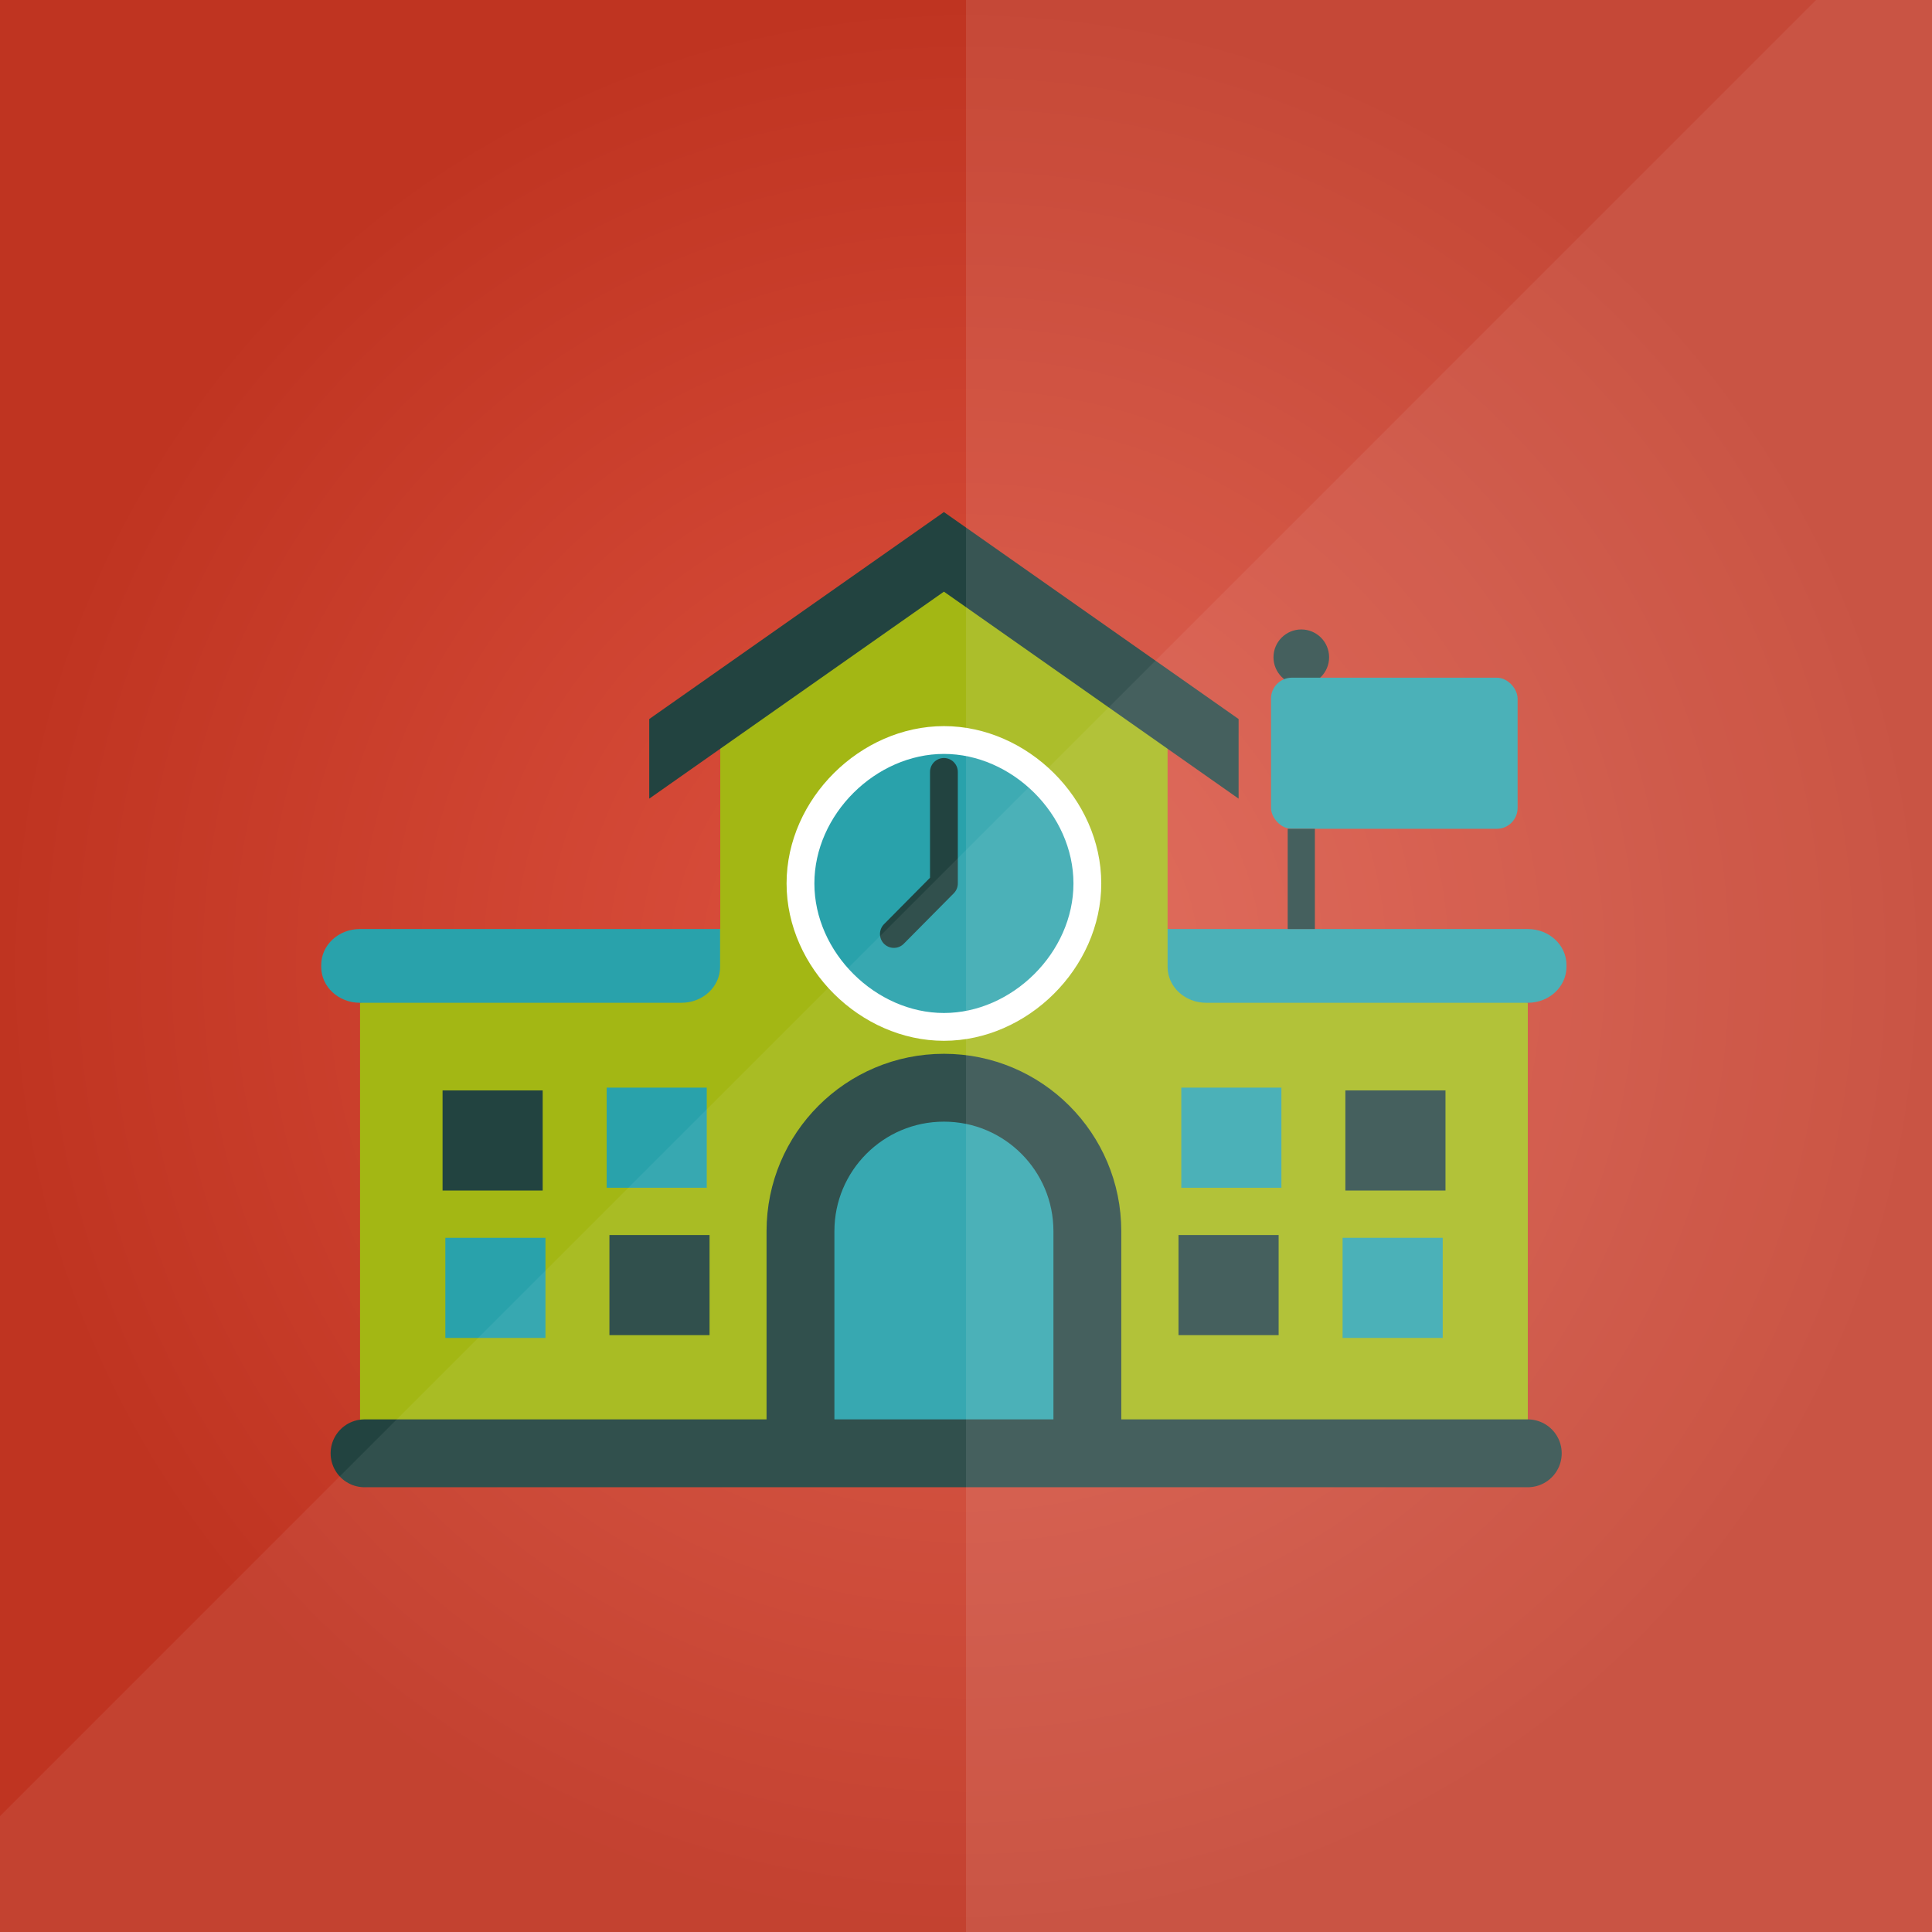 <?xml version="1.0" encoding="UTF-8" standalone="no"?>
<!-- Created with Inkscape (http://www.inkscape.org/) -->

<svg
   xmlns:dc="http://purl.org/dc/elements/1.1/"
   xmlns:cc="http://creativecommons.org/ns#"
   xmlns:rdf="http://www.w3.org/1999/02/22-rdf-syntax-ns#"
   xmlns:svg="http://www.w3.org/2000/svg"
   xmlns="http://www.w3.org/2000/svg"
   xmlns:xlink="http://www.w3.org/1999/xlink"
   xmlns:sodipodi="http://sodipodi.sourceforge.net/DTD/sodipodi-0.dtd"
   xmlns:inkscape="http://www.inkscape.org/namespaces/inkscape"
   id="svg2"
   version="1.1"
   inkscape:version="0.91 r13725"
   width="256"
   height="256"
   viewBox="0 0 256 256"
   sodipodi:docname="schoolhouse2.svg">
  <defs
     id="defs6">
    <linearGradient
       inkscape:collect="always"
       id="linearGradient4166">
      <stop
         style="stop-color:#de5341;stop-opacity:1"
         offset="0"
         id="stop4168" />
      <stop
         style="stop-color:#bf3421;stop-opacity:1"
         offset="1"
         id="stop4170" />
    </linearGradient>
    <radialGradient
       inkscape:collect="always"
       xlink:href="#linearGradient4166"
       id="radialGradient4160"
       cx="128"
       cy="128"
       fx="128"
       fy="128"
       r="128"
       gradientUnits="userSpaceOnUse" />
    <filter
       style="color-interpolation-filters:sRGB;"
       inkscape:label="Drop Shadow"
       id="filter4162">
      <feFlood
         flood-opacity="0.102"
         flood-color="rgb(0,0,0)"
         result="flood"
         id="feFlood4164" />
      <feComposite
         in="flood"
         in2="SourceGraphic"
         operator="in"
         result="composite1"
         id="feComposite4166" />
      <feGaussianBlur
         in="composite1"
         stdDeviation="1"
         result="blur"
         id="feGaussianBlur4168" />
      <feOffset
         dx="2"
         dy="0"
         result="offset"
         id="feOffset4170" />
      <feComposite
         in="SourceGraphic"
         in2="offset"
         operator="over"
         result="composite2"
         id="feComposite4172" />
    </filter>
    <filter
       style="color-interpolation-filters:sRGB;"
       inkscape:label="Drop Shadow"
       id="filter4474">
      <feFlood
         flood-opacity="0.102"
         flood-color="rgb(0,0,0)"
         result="flood"
         id="feFlood4476" />
      <feComposite
         in="flood"
         in2="SourceGraphic"
         operator="in"
         result="composite1"
         id="feComposite4478" />
      <feGaussianBlur
         in="composite1"
         stdDeviation="1"
         result="blur"
         id="feGaussianBlur4480" />
      <feOffset
         dx="-6.38378e-16"
         dy="2"
         result="offset"
         id="feOffset4482" />
      <feComposite
         in="SourceGraphic"
         in2="offset"
         operator="over"
         result="fbSourceGraphic"
         id="feComposite4484" />
      <feColorMatrix
         result="fbSourceGraphicAlpha"
         in="fbSourceGraphic"
         values="0 0 0 -1 0 0 0 0 -1 0 0 0 0 -1 0 0 0 0 1 0"
         id="feColorMatrix4690" />
      <feFlood
         id="feFlood4692"
         flood-opacity="1"
         flood-color="rgb(0,0,0)"
         result="flood"
         in="fbSourceGraphic" />
      <feComposite
         id="feComposite4694"
         in2="fbSourceGraphic"
         in="flood"
         operator="out"
         result="composite1" />
      <feGaussianBlur
         id="feGaussianBlur4696"
         in="composite1"
         stdDeviation="10"
         result="blur" />
      <feOffset
         id="feOffset4698"
         dx="-4"
         dy="4"
         result="offset" />
      <feComposite
         id="feComposite4700"
         in2="fbSourceGraphic"
         in="offset"
         operator="in"
         result="fbSourceGraphic" />
      <feColorMatrix
         result="fbSourceGraphicAlpha"
         in="fbSourceGraphic"
         values="0 0 0 -1 0 0 0 0 -1 0 0 0 0 -1 0 0 0 0 1 0"
         id="feColorMatrix4702" />
      <feFlood
         id="feFlood4704"
         flood-opacity="1"
         flood-color="rgb(0,0,0)"
         result="flood"
         in="fbSourceGraphic" />
      <feComposite
         id="feComposite4706"
         in2="fbSourceGraphic"
         in="flood"
         operator="out"
         result="composite1" />
      <feGaussianBlur
         id="feGaussianBlur4708"
         in="composite1"
         stdDeviation="10"
         result="blur" />
      <feOffset
         id="feOffset4710"
         dx="-4"
         dy="4"
         result="offset" />
      <feComposite
         id="feComposite4712"
         in2="fbSourceGraphic"
         in="offset"
         operator="in"
         result="fbSourceGraphic" />
      <feColorMatrix
         result="fbSourceGraphicAlpha"
         in="fbSourceGraphic"
         values="0 0 0 -1 0 0 0 0 -1 0 0 0 0 -1 0 0 0 0 1 0"
         id="feColorMatrix4714" />
      <feFlood
         id="feFlood4716"
         flood-opacity="1"
         flood-color="rgb(0,0,0)"
         result="flood"
         in="fbSourceGraphic" />
      <feComposite
         in2="fbSourceGraphic"
         id="feComposite4718"
         in="flood"
         operator="out"
         result="composite1" />
      <feGaussianBlur
         id="feGaussianBlur4720"
         in="composite1"
         stdDeviation="10"
         result="blur" />
      <feOffset
         id="feOffset4722"
         dx="-4"
         dy="4"
         result="offset" />
      <feComposite
         in2="fbSourceGraphic"
         id="feComposite4724"
         in="offset"
         operator="in"
         result="fbSourceGraphic" />
      <feColorMatrix
         result="fbSourceGraphicAlpha"
         in="fbSourceGraphic"
         values="0 0 0 -1 0 0 0 0 -1 0 0 0 0 -1 0 0 0 0 1 0"
         id="feColorMatrix4726" />
      <feFlood
         id="feFlood4728"
         flood-opacity="1"
         flood-color="rgb(0,0,0)"
         result="flood"
         in="fbSourceGraphic" />
      <feComposite
         in2="fbSourceGraphic"
         id="feComposite4730"
         in="flood"
         operator="out"
         result="composite1" />
      <feGaussianBlur
         id="feGaussianBlur4732"
         in="composite1"
         stdDeviation="10"
         result="blur" />
      <feOffset
         id="feOffset4734"
         dx="-4"
         dy="4"
         result="offset" />
      <feComposite
         in2="fbSourceGraphic"
         id="feComposite4736"
         in="offset"
         operator="in"
         result="fbSourceGraphic" />
      <feColorMatrix
         result="fbSourceGraphicAlpha"
         in="fbSourceGraphic"
         values="0 0 0 -1 0 0 0 0 -1 0 0 0 0 -1 0 0 0 0 1 0"
         id="feColorMatrix4738" />
      <feFlood
         id="feFlood4740"
         flood-opacity="1"
         flood-color="rgb(0,0,0)"
         result="flood"
         in="fbSourceGraphic" />
      <feComposite
         in2="fbSourceGraphic"
         id="feComposite4742"
         in="flood"
         operator="out"
         result="composite1" />
      <feGaussianBlur
         id="feGaussianBlur4744"
         in="composite1"
         stdDeviation="10"
         result="blur" />
      <feOffset
         id="feOffset4746"
         dx="-4"
         dy="4"
         result="offset" />
      <feComposite
         in2="fbSourceGraphic"
         id="feComposite4748"
         in="offset"
         operator="in"
         result="fbSourceGraphic" />
      <feColorMatrix
         result="fbSourceGraphicAlpha"
         in="fbSourceGraphic"
         values="0 0 0 -1 0 0 0 0 -1 0 0 0 0 -1 0 0 0 0 1 0"
         id="feColorMatrix4750" />
      <feFlood
         id="feFlood4752"
         flood-opacity="1"
         flood-color="rgb(0,0,0)"
         result="flood"
         in="fbSourceGraphic" />
      <feComposite
         in2="fbSourceGraphic"
         id="feComposite4754"
         in="flood"
         operator="out"
         result="composite1" />
      <feGaussianBlur
         id="feGaussianBlur4756"
         in="composite1"
         stdDeviation="10"
         result="blur" />
      <feOffset
         id="feOffset4758"
         dx="-4"
         dy="4"
         result="offset" />
      <feComposite
         in2="fbSourceGraphic"
         id="feComposite4760"
         in="offset"
         operator="in"
         result="fbSourceGraphic" />
      <feColorMatrix
         result="fbSourceGraphicAlpha"
         in="fbSourceGraphic"
         values="0 0 0 -1 0 0 0 0 -1 0 0 0 0 -1 0 0 0 0 1 0"
         id="feColorMatrix4762" />
      <feFlood
         id="feFlood4764"
         flood-opacity="1"
         flood-color="rgb(0,0,0)"
         result="flood"
         in="fbSourceGraphic" />
      <feComposite
         in2="fbSourceGraphic"
         id="feComposite4766"
         in="flood"
         operator="out"
         result="composite1" />
      <feGaussianBlur
         id="feGaussianBlur4768"
         in="composite1"
         stdDeviation="10"
         result="blur" />
      <feOffset
         id="feOffset4770"
         dx="-4"
         dy="4"
         result="offset" />
      <feComposite
         in2="fbSourceGraphic"
         id="feComposite4772"
         in="offset"
         operator="in"
         result="fbSourceGraphic" />
      <feColorMatrix
         result="fbSourceGraphicAlpha"
         in="fbSourceGraphic"
         values="0 0 0 -1 0 0 0 0 -1 0 0 0 0 -1 0 0 0 0 1 0"
         id="feColorMatrix4774" />
      <feFlood
         id="feFlood4776"
         flood-opacity="1"
         flood-color="rgb(0,0,0)"
         result="flood"
         in="fbSourceGraphic" />
      <feComposite
         in2="fbSourceGraphic"
         id="feComposite4778"
         in="flood"
         operator="out"
         result="composite1" />
      <feGaussianBlur
         id="feGaussianBlur4780"
         in="composite1"
         stdDeviation="10"
         result="blur" />
      <feOffset
         id="feOffset4782"
         dx="-4"
         dy="4"
         result="offset" />
      <feComposite
         in2="fbSourceGraphic"
         id="feComposite4784"
         in="offset"
         operator="in"
         result="fbSourceGraphic" />
      <feColorMatrix
         result="fbSourceGraphicAlpha"
         in="fbSourceGraphic"
         values="0 0 0 -1 0 0 0 0 -1 0 0 0 0 -1 0 0 0 0 1 0"
         id="feColorMatrix4786" />
      <feFlood
         id="feFlood4788"
         flood-opacity="1"
         flood-color="rgb(0,0,0)"
         result="flood"
         in="fbSourceGraphic" />
      <feComposite
         in2="fbSourceGraphic"
         id="feComposite4790"
         in="flood"
         operator="out"
         result="composite1" />
      <feGaussianBlur
         id="feGaussianBlur4792"
         in="composite1"
         stdDeviation="10"
         result="blur" />
      <feOffset
         id="feOffset4794"
         dx="-4"
         dy="4"
         result="offset" />
      <feComposite
         in2="fbSourceGraphic"
         id="feComposite4796"
         in="offset"
         operator="in"
         result="composite2" />
    </filter>
    <filter
       style="color-interpolation-filters:sRGB;"
       inkscape:label="Drop Shadow"
       id="filter5038">
      <feFlood
         flood-opacity="0.102"
         flood-color="rgb(0,0,0)"
         result="flood"
         id="feFlood5040" />
      <feComposite
         in="flood"
         in2="SourceGraphic"
         operator="in"
         result="composite1"
         id="feComposite5042" />
      <feGaussianBlur
         in="composite1"
         stdDeviation="1"
         result="blur"
         id="feGaussianBlur5044" />
      <feOffset
         dx="0"
         dy="2"
         result="offset"
         id="feOffset5046" />
      <feComposite
         in="SourceGraphic"
         in2="offset"
         operator="over"
         result="fbSourceGraphic"
         id="feComposite5048" />
      <feColorMatrix
         result="fbSourceGraphicAlpha"
         in="fbSourceGraphic"
         values="0 0 0 -1 0 0 0 0 -1 0 0 0 0 -1 0 0 0 0 1 0"
         id="feColorMatrix5050" />
      <feFlood
         id="feFlood5052"
         flood-opacity="0.4"
         flood-color="rgb(0,0,0)"
         result="flood"
         in="fbSourceGraphic" />
      <feComposite
         id="feComposite5054"
         in2="fbSourceGraphic"
         in="flood"
         operator="in"
         result="composite1" />
      <feGaussianBlur
         id="feGaussianBlur5056"
         in="composite1"
         stdDeviation="10"
         result="blur" />
      <feOffset
         id="feOffset5058"
         dx="-4"
         dy="4"
         result="offset" />
      <feComposite
         id="feComposite5060"
         in2="offset"
         in="fbSourceGraphic"
         operator="over"
         result="composite2" />
    </filter>
  </defs>
  <sodipodi:namedview
     pagecolor="#ffffff"
     bordercolor="#666666"
     borderopacity="1"
     objecttolerance="10"
     gridtolerance="10"
     guidetolerance="10"
     inkscape:pageopacity="0"
     inkscape:pageshadow="2"
     inkscape:window-width="651"
     inkscape:window-height="716"
     id="namedview4"
     showgrid="false"
     inkscape:object-paths="true"
     inkscape:object-nodes="true"
     inkscape:snap-smooth-nodes="true"
     inkscape:snap-intersection-paths="true"
     inkscape:snap-midpoints="false"
     inkscape:snap-others="true"
     showguides="false"
     inkscape:snap-object-midpoints="true"
     inkscape:snap-center="true"
     inkscape:zoom="2"
     inkscape:cx="124.93664"
     inkscape:cy="134.36021"
     inkscape:window-x="65"
     inkscape:window-y="24"
     inkscape:window-maximized="0"
     inkscape:current-layer="svg2" />
  <rect
     style="opacity:1;fill:url(#radialGradient4160);fill-opacity:1;fill-rule:nonzero;stroke:none;stroke-width:5;stroke-linecap:round;stroke-linejoin:round;stroke-miterlimit:4;stroke-dasharray:none;stroke-dashoffset:0;stroke-opacity:1"
     id="rect7232-4"
     width="256"
     height="256"
     x="0"
     y="0"
     rx="0"
     ry="0" />
  <g
     id="g5145"
     transform="matrix(0.737,0,0,0.737,45.511,-139.004)"
     style="filter:url(#filter5038)">
    <path
       id="path4152-5"
       d="m 111.955,282.902 -40.213,29.102 0,37.635 -64.762,13.26 0,75.799 104.975,0.004 104.975,-0.004 0,-75.799 -64.762,-13.26 0,-37.635 -40.213,-29.102 z"
       style="display:inline;fill:#a3b714;fill-opacity:1;"
       inkscape:connector-curvature="0" />
    <path
       id="path4148"
       d="m 111.955,274.67 -40.213,28.246 -12.768,8.969 0,14.312 12.768,-8.969 40.213,-28.246 40.213,28.246 12.768,8.969 0,-14.312 -12.768,-8.969 -40.213,-28.246 z"
       style="fill:#224340;"
       inkscape:connector-curvature="0" />
    <path
       style="opacity:1;fill:#29a2ab;fill-opacity:1;fill-rule:nonzero;stroke:#ffffff;stroke-width:5;stroke-linecap:round;stroke-linejoin:bevel;stroke-miterlimit:4;stroke-dasharray:none;stroke-dashoffset:0;stroke-opacity:1;"
       d="m 111.955,315.656 c -13.606,-1.1e-4 -25.79,11.953 -25.789,25.789 1.35e-4,6.918 3.046,13.365 7.793,18.083 4.747,4.718 11.194,7.706 17.996,7.706 13.605,1.1e-4 25.789,-11.954 25.789,-25.789 7.9e-4,-13.836 -12.183,-25.789 -25.789,-25.789 z"
       id="path4174"
       inkscape:connector-curvature="0"
       sodipodi:nodetypes="ccsccc" />
    <path
       sodipodi:nodetypes="scccsssss"
       inkscape:connector-curvature="0"
       id="rect4176-5"
       d="m 6.953,349.638 57.808,4.5e-4 6.953,0 0,6.798 c 0,3.58 -3.101,6.462 -6.953,6.462 l -57.808,0 C 3.101,362.899 0,360.017 0,356.437 l 0,-0.337 c 0,-3.58 3.101,-6.462 6.953,-6.462 z"
       style="opacity:1;fill:#29a2ab;fill-opacity:1;fill-rule:nonzero;stroke:none;stroke-width:5;stroke-linecap:round;stroke-linejoin:bevel;stroke-miterlimit:4;stroke-dasharray:none;stroke-dashoffset:0;stroke-opacity:1;" />
    <path
       sodipodi:nodetypes="scccsssss"
       inkscape:connector-curvature="0"
       id="rect4176-5-4"
       d="m 216.929,349.638 -57.808,4.5e-4 -6.953,0 0,6.798 c 0,3.58 3.101,6.462 6.953,6.462 l 57.808,0 c 3.852,0 6.953,-2.882 6.953,-6.462 l 0,-0.337 c 0,-3.58 -3.101,-6.462 -6.953,-6.462 z"
       style="opacity:1;fill:#29a2ab;fill-opacity:1;fill-rule:nonzero;stroke:none;stroke-width:5;stroke-linecap:round;stroke-linejoin:bevel;stroke-miterlimit:4;stroke-dasharray:none;stroke-dashoffset:0;stroke-opacity:1;" />
    <path
       style="opacity:1;fill:#224340;fill-opacity:1;fill-rule:nonzero;stroke:none;stroke-width:5;stroke-linecap:round;stroke-linejoin:bevel;stroke-miterlimit:4;stroke-dasharray:none;stroke-dashoffset:0;stroke-opacity:1;"
       d="m 181.208,300.777 c 0,2.761 -2.239,5 -5,5 -2.761,0 -5,-2.239 -5,-5 0,-2.761 2.239,-5 5,-5 2.761,0 5,2.239 5,5 z"
       id="path4247"
       inkscape:connector-curvature="0"
       sodipodi:nodetypes="sssss" />
    <rect
       ry="3.75"
       rx="3.75"
       y="304.449"
       x="170.766"
       height="27.172"
       width="44.333"
       id="rect4242"
       style="opacity:1;fill:#29a2ab;fill-opacity:1;fill-rule:nonzero;stroke:none;stroke-width:5;stroke-linecap:round;stroke-linejoin:bevel;stroke-miterlimit:4;stroke-dasharray:none;stroke-dashoffset:0;stroke-opacity:1;" />
    <path
       sodipodi:nodetypes="ssccccss"
       inkscape:connector-curvature="0"
       id="path4519"
       d="m 111.955,378.169 c -14.243,-6e-5 -25.789,11.546 -25.789,25.789 l -3.2e-4,39.942 -78.375,0 209.138,0 -79.185,0 2e-4,-39.942 c 7e-5,-14.243 -11.546,-25.789 -25.789,-25.789 z"
       style="opacity:1;fill:#29a2ab;fill-opacity:1;fill-rule:nonzero;stroke:#224340;stroke-width:12.2;stroke-linecap:round;stroke-linejoin:round;stroke-miterlimit:4;stroke-dasharray:none;stroke-dashoffset:0;stroke-opacity:1;" />
    <g
       id="g5110"
       style="">
      <rect
         ry="0"
         rx="0"
         y="378.153"
         x="154.633"
         height="18"
         width="18"
         id="rect4540"
         style="opacity:1;fill:#29a2ab;fill-opacity:1;fill-rule:nonzero;stroke:#224340;stroke-width:0;stroke-linecap:round;stroke-linejoin:round;stroke-miterlimit:4;stroke-dasharray:none;stroke-dashoffset:0;stroke-opacity:1;" />
      <rect
         ry="0"
         rx="0"
         y="405.153"
         x="183.633"
         height="18"
         width="18"
         id="rect4540-6"
         style="opacity:1;fill:#29a2ab;fill-opacity:1;fill-rule:nonzero;stroke:#224340;stroke-width:0;stroke-linecap:round;stroke-linejoin:round;stroke-miterlimit:4;stroke-dasharray:none;stroke-dashoffset:0;stroke-opacity:1;" />
      <rect
         ry="0"
         rx="0"
         y="378.653"
         x="184.133"
         height="18"
         width="18"
         id="rect4540-6-1"
         style="opacity:1;fill:#224340;fill-opacity:1;fill-rule:nonzero;stroke:#224340;stroke-width:0;stroke-linecap:round;stroke-linejoin:round;stroke-miterlimit:4;stroke-dasharray:none;stroke-dashoffset:0;stroke-opacity:1;" />
      <rect
         ry="0"
         rx="0"
         y="404.653"
         x="154.133"
         height="18"
         width="18"
         id="rect4540-6-1-3"
         style="opacity:1;fill:#224340;fill-opacity:1;fill-rule:nonzero;stroke:#224340;stroke-width:0;stroke-linecap:round;stroke-linejoin:round;stroke-miterlimit:4;stroke-dasharray:none;stroke-dashoffset:0;stroke-opacity:1;" />
    </g>
    <path
       style="opacity:1;fill:#224340;fill-opacity:1;fill-rule:nonzero;stroke:none;stroke-width:12.2;stroke-linecap:round;stroke-linejoin:round;stroke-miterlimit:4;stroke-dasharray:none;stroke-dashoffset:0;stroke-opacity:1;"
       d="m 173.764,331.621 2.444,0 2.444,0 0,18.018 -4.888,0 z"
       id="rect4604"
       inkscape:connector-curvature="0"
       sodipodi:nodetypes="cccccc" />
    <path
       style="fill:none;fill-rule:evenodd;stroke:#224340;stroke-width:5;stroke-linecap:round;stroke-linejoin:round;stroke-miterlimit:4;stroke-dasharray:none;stroke-opacity:1;"
       d="m 102.959,350.528 8.996,-9.083 0,-20.052"
       id="path4606"
       inkscape:connector-curvature="0"
       sodipodi:nodetypes="ccc" />
    <g
       id="g5110-9"
       transform="matrix(-1,0,0,1,223.95,2.2591125e-4)"
       style="">
      <rect
         ry="0"
         rx="0"
         y="378.153"
         x="154.633"
         height="18"
         width="18"
         id="rect4540-4"
         style="opacity:1;fill:#29a2ab;fill-opacity:1;fill-rule:nonzero;stroke:#224340;stroke-width:0;stroke-linecap:round;stroke-linejoin:round;stroke-miterlimit:4;stroke-dasharray:none;stroke-dashoffset:0;stroke-opacity:1;" />
      <rect
         ry="0"
         rx="0"
         y="405.153"
         x="183.633"
         height="18"
         width="18"
         id="rect4540-6-6"
         style="opacity:1;fill:#29a2ab;fill-opacity:1;fill-rule:nonzero;stroke:#224340;stroke-width:0;stroke-linecap:round;stroke-linejoin:round;stroke-miterlimit:4;stroke-dasharray:none;stroke-dashoffset:0;stroke-opacity:1;" />
      <rect
         ry="0"
         rx="0"
         y="378.653"
         x="184.133"
         height="18"
         width="18"
         id="rect4540-6-1-2"
         style="opacity:1;fill:#224340;fill-opacity:1;fill-rule:nonzero;stroke:#224340;stroke-width:0;stroke-linecap:round;stroke-linejoin:round;stroke-miterlimit:4;stroke-dasharray:none;stroke-dashoffset:0;stroke-opacity:1;" />
      <rect
         ry="0"
         rx="0"
         y="404.653"
         x="154.133"
         height="18"
         width="18"
         id="rect4540-6-1-3-7"
         style="opacity:1;fill:#224340;fill-opacity:1;fill-rule:nonzero;stroke:#224340;stroke-width:0;stroke-linecap:round;stroke-linejoin:round;stroke-miterlimit:4;stroke-dasharray:none;stroke-dashoffset:0;stroke-opacity:1;" />
    </g>
  </g>
  <path
     id="path4305-3"
     style="color:#000000;opacity:0.1;fill:#ffffff;enable-background:accumulate"
     d="m 128,256 0,-256 128,0 0,256 z"
     inkscape:connector-curvature="0"
     sodipodi:nodetypes="ccccc" />
  <path
     style="opacity:0.07;fill:#ffffff;fill-opacity:1;fill-rule:nonzero;stroke:none;stroke-width:5;stroke-linecap:round;stroke-linejoin:round;stroke-miterlimit:4;stroke-dasharray:none;stroke-dashoffset:0;stroke-opacity:1"
     d="M 240.639,0 0,240.644 0,256 256,256 256,0 240.639,0 Z"
     id="rect7232"
     inkscape:connector-curvature="0" />
</svg>
